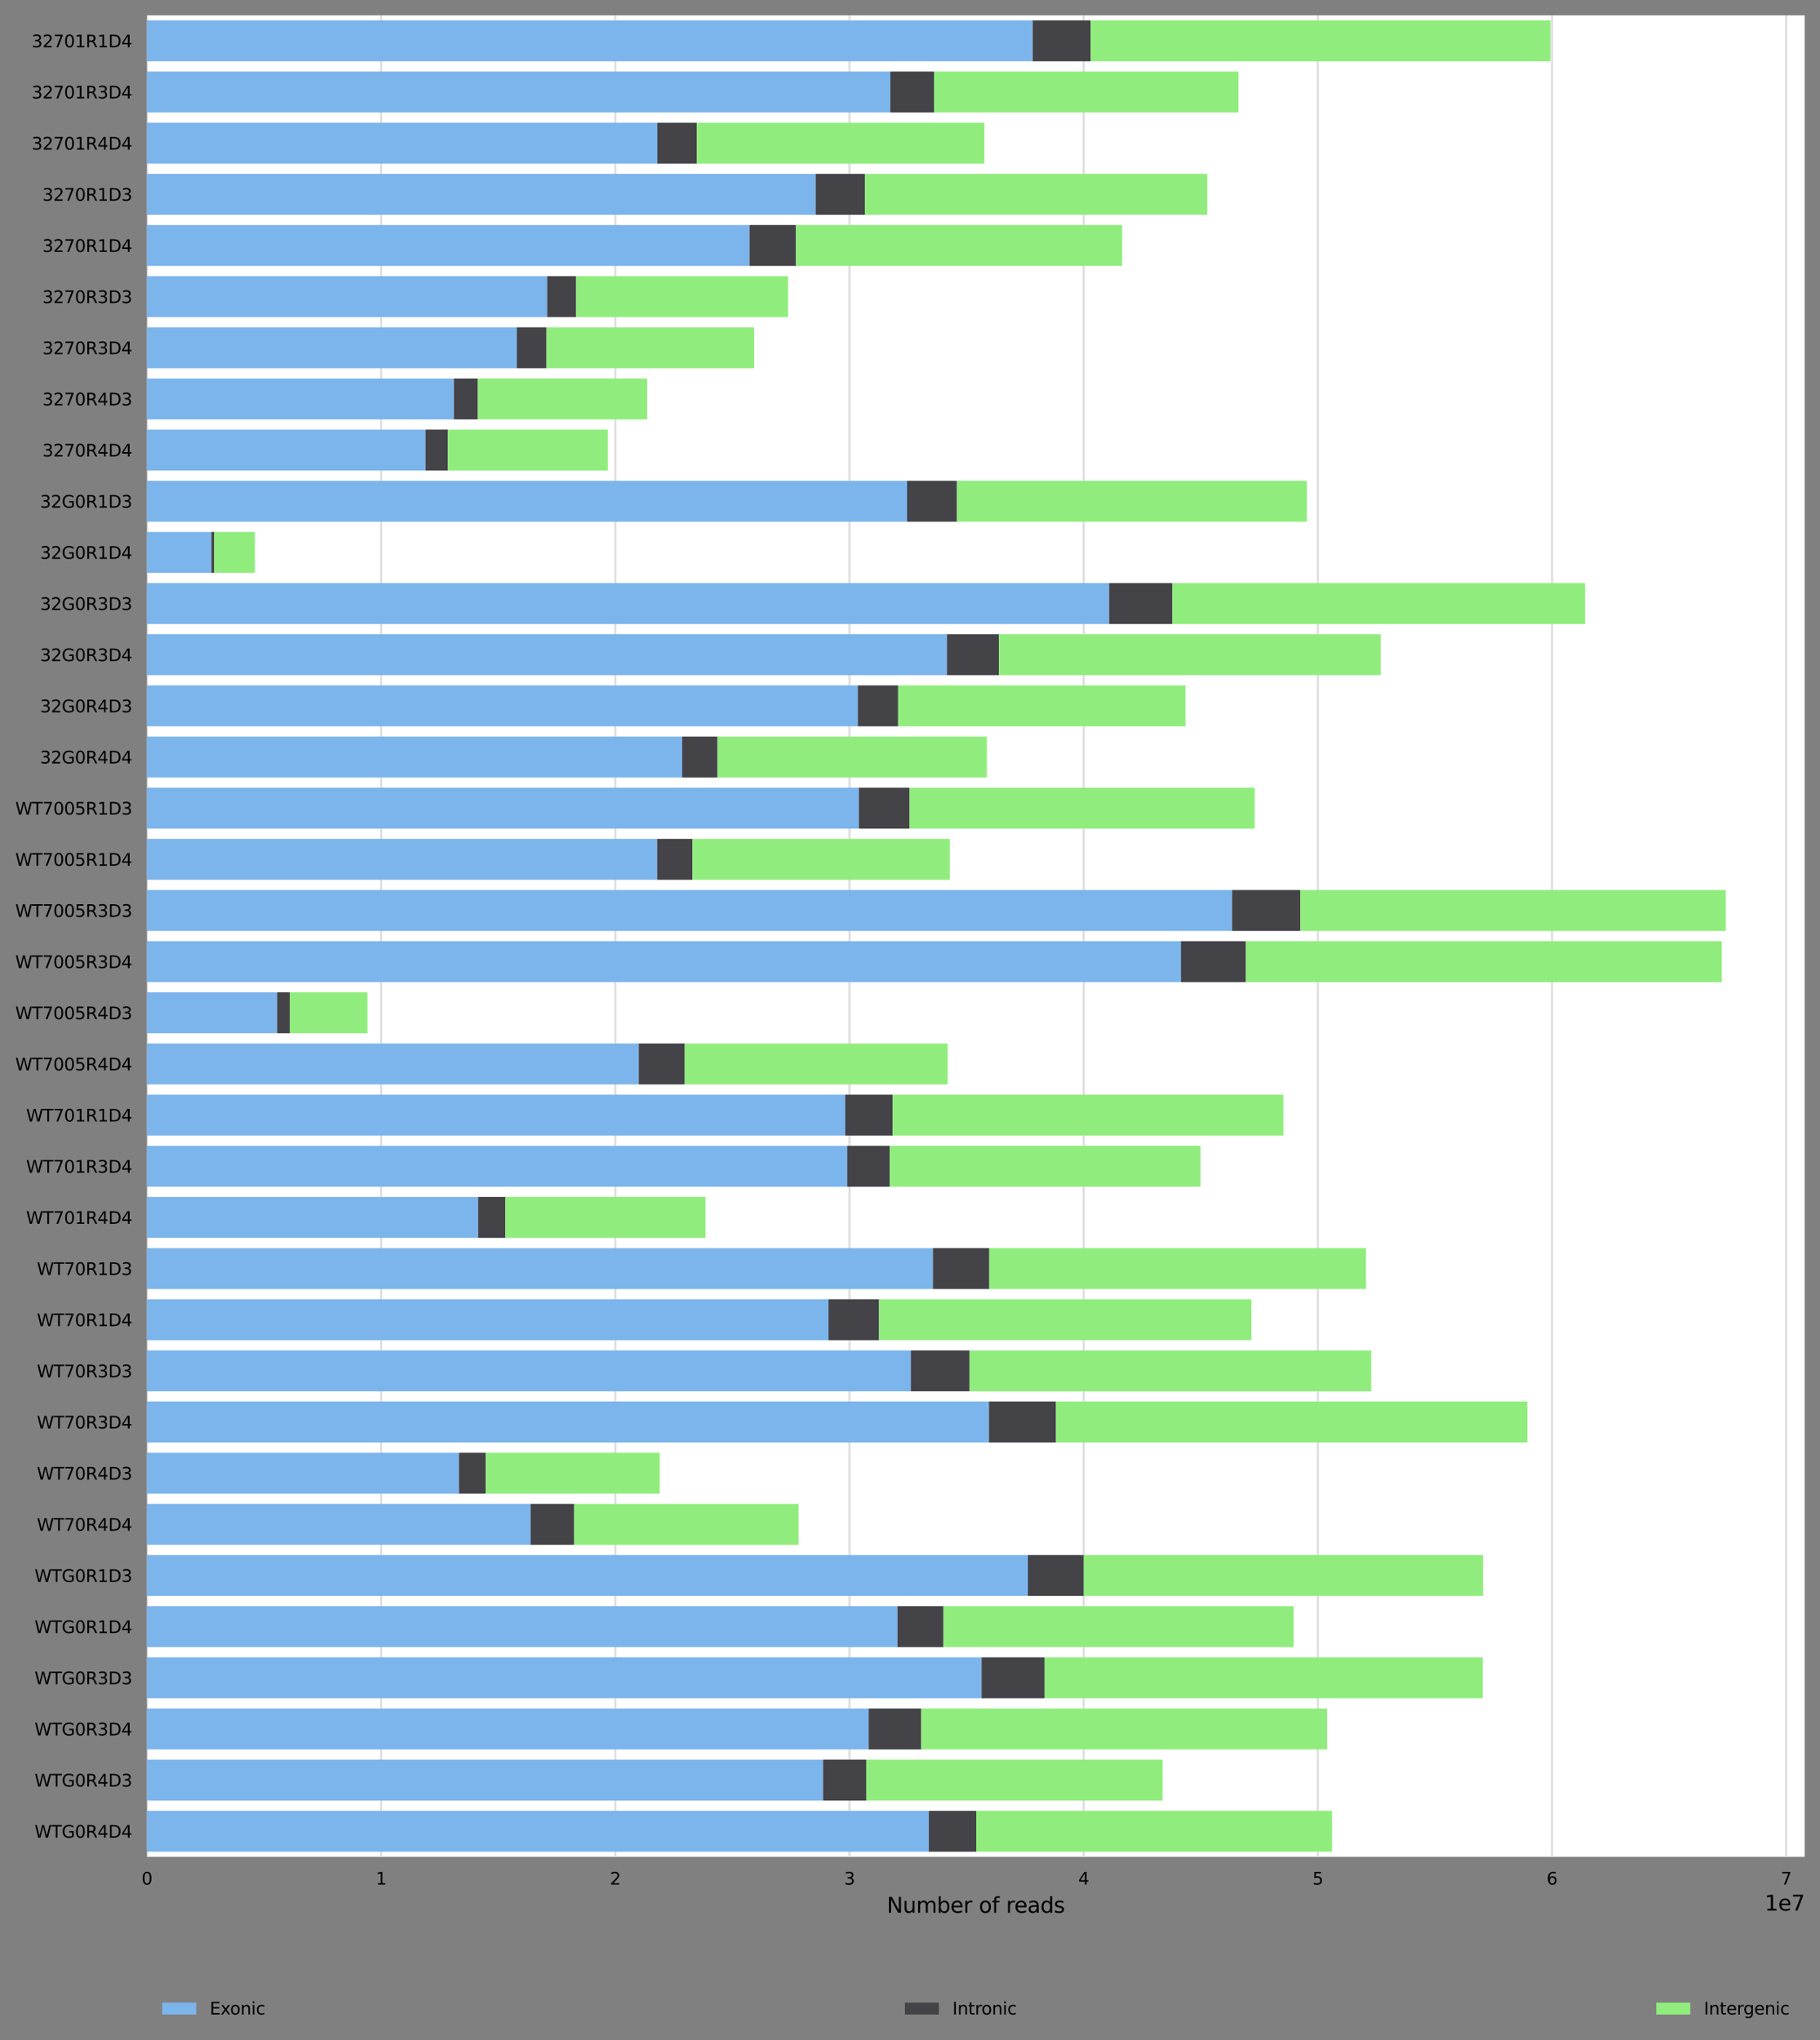 <?xml version="1.0" encoding="utf-8" standalone="no"?>
<!DOCTYPE svg PUBLIC "-//W3C//DTD SVG 1.1//EN"
  "http://www.w3.org/Graphics/SVG/1.1/DTD/svg11.dtd">
<svg xmlns:xlink="http://www.w3.org/1999/xlink" width="857.655pt" height="961.317pt" viewBox="0 0 857.655 961.317" xmlns="http://www.w3.org/2000/svg" version="1.1">
 <rect x="0" y="0" width="857.655" height="961.317" fill="#808080" stroke="none"/>
 <defs>
  <style type="text/css">*{stroke-linejoin: round; stroke-linecap: butt}</style>
 </defs>
 <g id="figure_1">
  <g id="axes_1">
   <g id="patch_1">
    <path d="M 69.255 874.957 
L 850.455 874.957 
L 850.455 7.2 
L 69.255 7.2 
z
" style="fill: #ffffff"/>
   </g>
   <g id="matplotlib.axis_1">
    <g id="xtick_1">
     <g id="line2d_1">
      <path d="M 69.255 874.957 
L 69.255 7.2 
" clip-path="url(#p08c6354e00)" style="fill: none; stroke: #dedede; stroke-linecap: square"/>
     </g>
     <g id="text_1">
      <!-- 0 -->
      <g transform="translate(66.71 888.035)scale(0.08 -0.08)">
       <defs>
        <path id="DejaVuSans-30" d="M 2034 4250 
Q 1547 4250 1301 3770 
Q 1056 3291 1056 2328 
Q 1056 1369 1301 889 
Q 1547 409 2034 409 
Q 2525 409 2770 889 
Q 3016 1369 3016 2328 
Q 3016 3291 2770 3770 
Q 2525 4250 2034 4250 
z
M 2034 4750 
Q 2819 4750 3233 4129 
Q 3647 3509 3647 2328 
Q 3647 1150 3233 529 
Q 2819 -91 2034 -91 
Q 1250 -91 836 529 
Q 422 1150 422 2328 
Q 422 3509 836 4129 
Q 1250 4750 2034 4750 
z
" transform="scale(0.016)"/>
       </defs>
       <use xlink:href="#DejaVuSans-30"/>
      </g>
     </g>
    </g>
    <g id="xtick_2">
     <g id="line2d_2">
      <path d="M 179.609 874.957 
L 179.609 7.2 
" clip-path="url(#p08c6354e00)" style="fill: none; stroke: #dedede; stroke-linecap: square"/>
     </g>
     <g id="text_2">
      <!-- 1 -->
      <g transform="translate(177.064 888.035)scale(0.08 -0.08)">
       <defs>
        <path id="DejaVuSans-31" d="M 794 531 
L 1825 531 
L 1825 4091 
L 703 3866 
L 703 4441 
L 1819 4666 
L 2450 4666 
L 2450 531 
L 3481 531 
L 3481 0 
L 794 0 
L 794 531 
z
" transform="scale(0.016)"/>
       </defs>
       <use xlink:href="#DejaVuSans-31"/>
      </g>
     </g>
    </g>
    <g id="xtick_3">
     <g id="line2d_3">
      <path d="M 289.963 874.957 
L 289.963 7.2 
" clip-path="url(#p08c6354e00)" style="fill: none; stroke: #dedede; stroke-linecap: square"/>
     </g>
     <g id="text_3">
      <!-- 2 -->
      <g transform="translate(287.418 888.035)scale(0.08 -0.08)">
       <defs>
        <path id="DejaVuSans-32" d="M 1228 531 
L 3431 531 
L 3431 0 
L 469 0 
L 469 531 
Q 828 903 1448 1529 
Q 2069 2156 2228 2338 
Q 2531 2678 2651 2914 
Q 2772 3150 2772 3378 
Q 2772 3750 2511 3984 
Q 2250 4219 1831 4219 
Q 1534 4219 1204 4116 
Q 875 4013 500 3803 
L 500 4441 
Q 881 4594 1212 4672 
Q 1544 4750 1819 4750 
Q 2544 4750 2975 4387 
Q 3406 4025 3406 3419 
Q 3406 3131 3298 2873 
Q 3191 2616 2906 2266 
Q 2828 2175 2409 1742 
Q 1991 1309 1228 531 
z
" transform="scale(0.016)"/>
       </defs>
       <use xlink:href="#DejaVuSans-32"/>
      </g>
     </g>
    </g>
    <g id="xtick_4">
     <g id="line2d_4">
      <path d="M 400.317 874.957 
L 400.317 7.2 
" clip-path="url(#p08c6354e00)" style="fill: none; stroke: #dedede; stroke-linecap: square"/>
     </g>
     <g id="text_4">
      <!-- 3 -->
      <g transform="translate(397.772 888.035)scale(0.08 -0.08)">
       <defs>
        <path id="DejaVuSans-33" d="M 2597 2516 
Q 3050 2419 3304 2112 
Q 3559 1806 3559 1356 
Q 3559 666 3084 287 
Q 2609 -91 1734 -91 
Q 1441 -91 1130 -33 
Q 819 25 488 141 
L 488 750 
Q 750 597 1062 519 
Q 1375 441 1716 441 
Q 2309 441 2620 675 
Q 2931 909 2931 1356 
Q 2931 1769 2642 2001 
Q 2353 2234 1838 2234 
L 1294 2234 
L 1294 2753 
L 1863 2753 
Q 2328 2753 2575 2939 
Q 2822 3125 2822 3475 
Q 2822 3834 2567 4026 
Q 2313 4219 1838 4219 
Q 1578 4219 1281 4162 
Q 984 4106 628 3988 
L 628 4550 
Q 988 4650 1302 4700 
Q 1616 4750 1894 4750 
Q 2613 4750 3031 4423 
Q 3450 4097 3450 3541 
Q 3450 3153 3228 2886 
Q 3006 2619 2597 2516 
z
" transform="scale(0.016)"/>
       </defs>
       <use xlink:href="#DejaVuSans-33"/>
      </g>
     </g>
    </g>
    <g id="xtick_5">
     <g id="line2d_5">
      <path d="M 510.67 874.957 
L 510.67 7.2 
" clip-path="url(#p08c6354e00)" style="fill: none; stroke: #dedede; stroke-linecap: square"/>
     </g>
     <g id="text_5">
      <!-- 4 -->
      <g transform="translate(508.125 888.035)scale(0.08 -0.08)">
       <defs>
        <path id="DejaVuSans-34" d="M 2419 4116 
L 825 1625 
L 2419 1625 
L 2419 4116 
z
M 2253 4666 
L 3047 4666 
L 3047 1625 
L 3713 1625 
L 3713 1100 
L 3047 1100 
L 3047 0 
L 2419 0 
L 2419 1100 
L 313 1100 
L 313 1709 
L 2253 4666 
z
" transform="scale(0.016)"/>
       </defs>
       <use xlink:href="#DejaVuSans-34"/>
      </g>
     </g>
    </g>
    <g id="xtick_6">
     <g id="line2d_6">
      <path d="M 621.024 874.957 
L 621.024 7.2 
" clip-path="url(#p08c6354e00)" style="fill: none; stroke: #dedede; stroke-linecap: square"/>
     </g>
     <g id="text_6">
      <!-- 5 -->
      <g transform="translate(618.479 888.035)scale(0.08 -0.08)">
       <defs>
        <path id="DejaVuSans-35" d="M 691 4666 
L 3169 4666 
L 3169 4134 
L 1269 4134 
L 1269 2991 
Q 1406 3038 1543 3061 
Q 1681 3084 1819 3084 
Q 2600 3084 3056 2656 
Q 3513 2228 3513 1497 
Q 3513 744 3044 326 
Q 2575 -91 1722 -91 
Q 1428 -91 1123 -41 
Q 819 9 494 109 
L 494 744 
Q 775 591 1075 516 
Q 1375 441 1709 441 
Q 2250 441 2565 725 
Q 2881 1009 2881 1497 
Q 2881 1984 2565 2268 
Q 2250 2553 1709 2553 
Q 1456 2553 1204 2497 
Q 953 2441 691 2322 
L 691 4666 
z
" transform="scale(0.016)"/>
       </defs>
       <use xlink:href="#DejaVuSans-35"/>
      </g>
     </g>
    </g>
    <g id="xtick_7">
     <g id="line2d_7">
      <path d="M 731.378 874.957 
L 731.378 7.2 
" clip-path="url(#p08c6354e00)" style="fill: none; stroke: #dedede; stroke-linecap: square"/>
     </g>
     <g id="text_7">
      <!-- 6 -->
      <g transform="translate(728.833 888.035)scale(0.08 -0.08)">
       <defs>
        <path id="DejaVuSans-36" d="M 2113 2584 
Q 1688 2584 1439 2293 
Q 1191 2003 1191 1497 
Q 1191 994 1439 701 
Q 1688 409 2113 409 
Q 2538 409 2786 701 
Q 3034 994 3034 1497 
Q 3034 2003 2786 2293 
Q 2538 2584 2113 2584 
z
M 3366 4563 
L 3366 3988 
Q 3128 4100 2886 4159 
Q 2644 4219 2406 4219 
Q 1781 4219 1451 3797 
Q 1122 3375 1075 2522 
Q 1259 2794 1537 2939 
Q 1816 3084 2150 3084 
Q 2853 3084 3261 2657 
Q 3669 2231 3669 1497 
Q 3669 778 3244 343 
Q 2819 -91 2113 -91 
Q 1303 -91 875 529 
Q 447 1150 447 2328 
Q 447 3434 972 4092 
Q 1497 4750 2381 4750 
Q 2619 4750 2861 4703 
Q 3103 4656 3366 4563 
z
" transform="scale(0.016)"/>
       </defs>
       <use xlink:href="#DejaVuSans-36"/>
      </g>
     </g>
    </g>
    <g id="xtick_8">
     <g id="line2d_8">
      <path d="M 841.732 874.957 
L 841.732 7.2 
" clip-path="url(#p08c6354e00)" style="fill: none; stroke: #dedede; stroke-linecap: square"/>
     </g>
     <g id="text_8">
      <!-- 7 -->
      <g transform="translate(839.187 888.035)scale(0.08 -0.08)">
       <defs>
        <path id="DejaVuSans-37" d="M 525 4666 
L 3525 4666 
L 3525 4397 
L 1831 0 
L 1172 0 
L 2766 4134 
L 525 4134 
L 525 4666 
z
" transform="scale(0.016)"/>
       </defs>
       <use xlink:href="#DejaVuSans-37"/>
      </g>
     </g>
    </g>
    <g id="text_9">
     <!-- Number of reads -->
     <g transform="translate(417.909 901.297)scale(0.1 -0.1)">
      <defs>
       <path id="DejaVuSans-4e" d="M 628 4666 
L 1478 4666 
L 3547 763 
L 3547 4666 
L 4159 4666 
L 4159 0 
L 3309 0 
L 1241 3903 
L 1241 0 
L 628 0 
L 628 4666 
z
" transform="scale(0.016)"/>
       <path id="DejaVuSans-75" d="M 544 1381 
L 544 3500 
L 1119 3500 
L 1119 1403 
Q 1119 906 1312 657 
Q 1506 409 1894 409 
Q 2359 409 2629 706 
Q 2900 1003 2900 1516 
L 2900 3500 
L 3475 3500 
L 3475 0 
L 2900 0 
L 2900 538 
Q 2691 219 2414 64 
Q 2138 -91 1772 -91 
Q 1169 -91 856 284 
Q 544 659 544 1381 
z
M 1991 3584 
L 1991 3584 
z
" transform="scale(0.016)"/>
       <path id="DejaVuSans-6d" d="M 3328 2828 
Q 3544 3216 3844 3400 
Q 4144 3584 4550 3584 
Q 5097 3584 5394 3201 
Q 5691 2819 5691 2113 
L 5691 0 
L 5113 0 
L 5113 2094 
Q 5113 2597 4934 2840 
Q 4756 3084 4391 3084 
Q 3944 3084 3684 2787 
Q 3425 2491 3425 1978 
L 3425 0 
L 2847 0 
L 2847 2094 
Q 2847 2600 2669 2842 
Q 2491 3084 2119 3084 
Q 1678 3084 1418 2786 
Q 1159 2488 1159 1978 
L 1159 0 
L 581 0 
L 581 3500 
L 1159 3500 
L 1159 2956 
Q 1356 3278 1631 3431 
Q 1906 3584 2284 3584 
Q 2666 3584 2933 3390 
Q 3200 3197 3328 2828 
z
" transform="scale(0.016)"/>
       <path id="DejaVuSans-62" d="M 3116 1747 
Q 3116 2381 2855 2742 
Q 2594 3103 2138 3103 
Q 1681 3103 1420 2742 
Q 1159 2381 1159 1747 
Q 1159 1113 1420 752 
Q 1681 391 2138 391 
Q 2594 391 2855 752 
Q 3116 1113 3116 1747 
z
M 1159 2969 
Q 1341 3281 1617 3432 
Q 1894 3584 2278 3584 
Q 2916 3584 3314 3078 
Q 3713 2572 3713 1747 
Q 3713 922 3314 415 
Q 2916 -91 2278 -91 
Q 1894 -91 1617 61 
Q 1341 213 1159 525 
L 1159 0 
L 581 0 
L 581 4863 
L 1159 4863 
L 1159 2969 
z
" transform="scale(0.016)"/>
       <path id="DejaVuSans-65" d="M 3597 1894 
L 3597 1613 
L 953 1613 
Q 991 1019 1311 708 
Q 1631 397 2203 397 
Q 2534 397 2845 478 
Q 3156 559 3463 722 
L 3463 178 
Q 3153 47 2828 -22 
Q 2503 -91 2169 -91 
Q 1331 -91 842 396 
Q 353 884 353 1716 
Q 353 2575 817 3079 
Q 1281 3584 2069 3584 
Q 2775 3584 3186 3129 
Q 3597 2675 3597 1894 
z
M 3022 2063 
Q 3016 2534 2758 2815 
Q 2500 3097 2075 3097 
Q 1594 3097 1305 2825 
Q 1016 2553 972 2059 
L 3022 2063 
z
" transform="scale(0.016)"/>
       <path id="DejaVuSans-72" d="M 2631 2963 
Q 2534 3019 2420 3045 
Q 2306 3072 2169 3072 
Q 1681 3072 1420 2755 
Q 1159 2438 1159 1844 
L 1159 0 
L 581 0 
L 581 3500 
L 1159 3500 
L 1159 2956 
Q 1341 3275 1631 3429 
Q 1922 3584 2338 3584 
Q 2397 3584 2469 3576 
Q 2541 3569 2628 3553 
L 2631 2963 
z
" transform="scale(0.016)"/>
       <path id="DejaVuSans-20" transform="scale(0.016)"/>
       <path id="DejaVuSans-6f" d="M 1959 3097 
Q 1497 3097 1228 2736 
Q 959 2375 959 1747 
Q 959 1119 1226 758 
Q 1494 397 1959 397 
Q 2419 397 2687 759 
Q 2956 1122 2956 1747 
Q 2956 2369 2687 2733 
Q 2419 3097 1959 3097 
z
M 1959 3584 
Q 2709 3584 3137 3096 
Q 3566 2609 3566 1747 
Q 3566 888 3137 398 
Q 2709 -91 1959 -91 
Q 1206 -91 779 398 
Q 353 888 353 1747 
Q 353 2609 779 3096 
Q 1206 3584 1959 3584 
z
" transform="scale(0.016)"/>
       <path id="DejaVuSans-66" d="M 2375 4863 
L 2375 4384 
L 1825 4384 
Q 1516 4384 1395 4259 
Q 1275 4134 1275 3809 
L 1275 3500 
L 2222 3500 
L 2222 3053 
L 1275 3053 
L 1275 0 
L 697 0 
L 697 3053 
L 147 3053 
L 147 3500 
L 697 3500 
L 697 3744 
Q 697 4328 969 4595 
Q 1241 4863 1831 4863 
L 2375 4863 
z
" transform="scale(0.016)"/>
       <path id="DejaVuSans-61" d="M 2194 1759 
Q 1497 1759 1228 1600 
Q 959 1441 959 1056 
Q 959 750 1161 570 
Q 1363 391 1709 391 
Q 2188 391 2477 730 
Q 2766 1069 2766 1631 
L 2766 1759 
L 2194 1759 
z
M 3341 1997 
L 3341 0 
L 2766 0 
L 2766 531 
Q 2569 213 2275 61 
Q 1981 -91 1556 -91 
Q 1019 -91 701 211 
Q 384 513 384 1019 
Q 384 1609 779 1909 
Q 1175 2209 1959 2209 
L 2766 2209 
L 2766 2266 
Q 2766 2663 2505 2880 
Q 2244 3097 1772 3097 
Q 1472 3097 1187 3025 
Q 903 2953 641 2809 
L 641 3341 
Q 956 3463 1253 3523 
Q 1550 3584 1831 3584 
Q 2591 3584 2966 3190 
Q 3341 2797 3341 1997 
z
" transform="scale(0.016)"/>
       <path id="DejaVuSans-64" d="M 2906 2969 
L 2906 4863 
L 3481 4863 
L 3481 0 
L 2906 0 
L 2906 525 
Q 2725 213 2448 61 
Q 2172 -91 1784 -91 
Q 1150 -91 751 415 
Q 353 922 353 1747 
Q 353 2572 751 3078 
Q 1150 3584 1784 3584 
Q 2172 3584 2448 3432 
Q 2725 3281 2906 2969 
z
M 947 1747 
Q 947 1113 1208 752 
Q 1469 391 1925 391 
Q 2381 391 2643 752 
Q 2906 1113 2906 1747 
Q 2906 2381 2643 2742 
Q 2381 3103 1925 3103 
Q 1469 3103 1208 2742 
Q 947 2381 947 1747 
z
" transform="scale(0.016)"/>
       <path id="DejaVuSans-73" d="M 2834 3397 
L 2834 2853 
Q 2591 2978 2328 3040 
Q 2066 3103 1784 3103 
Q 1356 3103 1142 2972 
Q 928 2841 928 2578 
Q 928 2378 1081 2264 
Q 1234 2150 1697 2047 
L 1894 2003 
Q 2506 1872 2764 1633 
Q 3022 1394 3022 966 
Q 3022 478 2636 193 
Q 2250 -91 1575 -91 
Q 1294 -91 989 -36 
Q 684 19 347 128 
L 347 722 
Q 666 556 975 473 
Q 1284 391 1588 391 
Q 1994 391 2212 530 
Q 2431 669 2431 922 
Q 2431 1156 2273 1281 
Q 2116 1406 1581 1522 
L 1381 1569 
Q 847 1681 609 1914 
Q 372 2147 372 2553 
Q 372 3047 722 3315 
Q 1072 3584 1716 3584 
Q 2034 3584 2315 3537 
Q 2597 3491 2834 3397 
z
" transform="scale(0.016)"/>
      </defs>
      <use xlink:href="#DejaVuSans-4e"/>
      <use xlink:href="#DejaVuSans-75" x="74.805"/>
      <use xlink:href="#DejaVuSans-6d" x="138.184"/>
      <use xlink:href="#DejaVuSans-62" x="235.596"/>
      <use xlink:href="#DejaVuSans-65" x="299.072"/>
      <use xlink:href="#DejaVuSans-72" x="360.596"/>
      <use xlink:href="#DejaVuSans-20" x="401.709"/>
      <use xlink:href="#DejaVuSans-6f" x="433.496"/>
      <use xlink:href="#DejaVuSans-66" x="494.678"/>
      <use xlink:href="#DejaVuSans-20" x="529.883"/>
      <use xlink:href="#DejaVuSans-72" x="561.67"/>
      <use xlink:href="#DejaVuSans-65" x="600.533"/>
      <use xlink:href="#DejaVuSans-61" x="662.057"/>
      <use xlink:href="#DejaVuSans-64" x="723.336"/>
      <use xlink:href="#DejaVuSans-73" x="786.812"/>
     </g>
    </g>
    <g id="text_10">
     <!-- 1e7 -->
     <g transform="translate(831.577 900.297)scale(0.1 -0.1)">
      <use xlink:href="#DejaVuSans-31"/>
      <use xlink:href="#DejaVuSans-65" x="63.623"/>
      <use xlink:href="#DejaVuSans-37" x="125.146"/>
     </g>
    </g>
   </g>
   <g id="matplotlib.axis_2">
    <g id="ytick_1">
     <g id="text_11">
      <!-- 32701R1D4 -->
      <g transform="translate(14.906 22.292)scale(0.08 -0.08)">
       <defs>
        <path id="DejaVuSans-52" d="M 2841 2188 
Q 3044 2119 3236 1894 
Q 3428 1669 3622 1275 
L 4263 0 
L 3584 0 
L 2988 1197 
Q 2756 1666 2539 1819 
Q 2322 1972 1947 1972 
L 1259 1972 
L 1259 0 
L 628 0 
L 628 4666 
L 2053 4666 
Q 2853 4666 3247 4331 
Q 3641 3997 3641 3322 
Q 3641 2881 3436 2590 
Q 3231 2300 2841 2188 
z
M 1259 4147 
L 1259 2491 
L 2053 2491 
Q 2509 2491 2742 2702 
Q 2975 2913 2975 3322 
Q 2975 3731 2742 3939 
Q 2509 4147 2053 4147 
L 1259 4147 
z
" transform="scale(0.016)"/>
        <path id="DejaVuSans-44" d="M 1259 4147 
L 1259 519 
L 2022 519 
Q 2988 519 3436 956 
Q 3884 1394 3884 2338 
Q 3884 3275 3436 3711 
Q 2988 4147 2022 4147 
L 1259 4147 
z
M 628 4666 
L 1925 4666 
Q 3281 4666 3915 4102 
Q 4550 3538 4550 2338 
Q 4550 1131 3912 565 
Q 3275 0 1925 0 
L 628 0 
L 628 4666 
z
" transform="scale(0.016)"/>
       </defs>
       <use xlink:href="#DejaVuSans-33"/>
       <use xlink:href="#DejaVuSans-32" x="63.623"/>
       <use xlink:href="#DejaVuSans-37" x="127.246"/>
       <use xlink:href="#DejaVuSans-30" x="190.869"/>
       <use xlink:href="#DejaVuSans-31" x="254.492"/>
       <use xlink:href="#DejaVuSans-52" x="318.115"/>
       <use xlink:href="#DejaVuSans-31" x="387.598"/>
       <use xlink:href="#DejaVuSans-44" x="451.221"/>
       <use xlink:href="#DejaVuSans-34" x="528.223"/>
      </g>
     </g>
    </g>
    <g id="ytick_2">
     <g id="text_12">
      <!-- 32701R3D4 -->
      <g transform="translate(14.906 46.396)scale(0.08 -0.08)">
       <use xlink:href="#DejaVuSans-33"/>
       <use xlink:href="#DejaVuSans-32" x="63.623"/>
       <use xlink:href="#DejaVuSans-37" x="127.246"/>
       <use xlink:href="#DejaVuSans-30" x="190.869"/>
       <use xlink:href="#DejaVuSans-31" x="254.492"/>
       <use xlink:href="#DejaVuSans-52" x="318.115"/>
       <use xlink:href="#DejaVuSans-33" x="387.598"/>
       <use xlink:href="#DejaVuSans-44" x="451.221"/>
       <use xlink:href="#DejaVuSans-34" x="528.223"/>
      </g>
     </g>
    </g>
    <g id="ytick_3">
     <g id="text_13">
      <!-- 32701R4D4 -->
      <g transform="translate(14.906 70.5)scale(0.08 -0.08)">
       <use xlink:href="#DejaVuSans-33"/>
       <use xlink:href="#DejaVuSans-32" x="63.623"/>
       <use xlink:href="#DejaVuSans-37" x="127.246"/>
       <use xlink:href="#DejaVuSans-30" x="190.869"/>
       <use xlink:href="#DejaVuSans-31" x="254.492"/>
       <use xlink:href="#DejaVuSans-52" x="318.115"/>
       <use xlink:href="#DejaVuSans-34" x="387.598"/>
       <use xlink:href="#DejaVuSans-44" x="451.221"/>
       <use xlink:href="#DejaVuSans-34" x="528.223"/>
      </g>
     </g>
    </g>
    <g id="ytick_4">
     <g id="text_14">
      <!-- 3270R1D3 -->
      <g transform="translate(19.996 94.605)scale(0.08 -0.08)">
       <use xlink:href="#DejaVuSans-33"/>
       <use xlink:href="#DejaVuSans-32" x="63.623"/>
       <use xlink:href="#DejaVuSans-37" x="127.246"/>
       <use xlink:href="#DejaVuSans-30" x="190.869"/>
       <use xlink:href="#DejaVuSans-52" x="254.492"/>
       <use xlink:href="#DejaVuSans-31" x="323.975"/>
       <use xlink:href="#DejaVuSans-44" x="387.598"/>
       <use xlink:href="#DejaVuSans-33" x="464.6"/>
      </g>
     </g>
    </g>
    <g id="ytick_5">
     <g id="text_15">
      <!-- 3270R1D4 -->
      <g transform="translate(19.996 118.709)scale(0.08 -0.08)">
       <use xlink:href="#DejaVuSans-33"/>
       <use xlink:href="#DejaVuSans-32" x="63.623"/>
       <use xlink:href="#DejaVuSans-37" x="127.246"/>
       <use xlink:href="#DejaVuSans-30" x="190.869"/>
       <use xlink:href="#DejaVuSans-52" x="254.492"/>
       <use xlink:href="#DejaVuSans-31" x="323.975"/>
       <use xlink:href="#DejaVuSans-44" x="387.598"/>
       <use xlink:href="#DejaVuSans-34" x="464.6"/>
      </g>
     </g>
    </g>
    <g id="ytick_6">
     <g id="text_16">
      <!-- 3270R3D3 -->
      <g transform="translate(19.996 142.813)scale(0.08 -0.08)">
       <use xlink:href="#DejaVuSans-33"/>
       <use xlink:href="#DejaVuSans-32" x="63.623"/>
       <use xlink:href="#DejaVuSans-37" x="127.246"/>
       <use xlink:href="#DejaVuSans-30" x="190.869"/>
       <use xlink:href="#DejaVuSans-52" x="254.492"/>
       <use xlink:href="#DejaVuSans-33" x="323.975"/>
       <use xlink:href="#DejaVuSans-44" x="387.598"/>
       <use xlink:href="#DejaVuSans-33" x="464.6"/>
      </g>
     </g>
    </g>
    <g id="ytick_7">
     <g id="text_17">
      <!-- 3270R3D4 -->
      <g transform="translate(19.996 166.918)scale(0.08 -0.08)">
       <use xlink:href="#DejaVuSans-33"/>
       <use xlink:href="#DejaVuSans-32" x="63.623"/>
       <use xlink:href="#DejaVuSans-37" x="127.246"/>
       <use xlink:href="#DejaVuSans-30" x="190.869"/>
       <use xlink:href="#DejaVuSans-52" x="254.492"/>
       <use xlink:href="#DejaVuSans-33" x="323.975"/>
       <use xlink:href="#DejaVuSans-44" x="387.598"/>
       <use xlink:href="#DejaVuSans-34" x="464.6"/>
      </g>
     </g>
    </g>
    <g id="ytick_8">
     <g id="text_18">
      <!-- 3270R4D3 -->
      <g transform="translate(19.996 191.022)scale(0.08 -0.08)">
       <use xlink:href="#DejaVuSans-33"/>
       <use xlink:href="#DejaVuSans-32" x="63.623"/>
       <use xlink:href="#DejaVuSans-37" x="127.246"/>
       <use xlink:href="#DejaVuSans-30" x="190.869"/>
       <use xlink:href="#DejaVuSans-52" x="254.492"/>
       <use xlink:href="#DejaVuSans-34" x="323.975"/>
       <use xlink:href="#DejaVuSans-44" x="387.598"/>
       <use xlink:href="#DejaVuSans-33" x="464.6"/>
      </g>
     </g>
    </g>
    <g id="ytick_9">
     <g id="text_19">
      <!-- 3270R4D4 -->
      <g transform="translate(19.996 215.126)scale(0.08 -0.08)">
       <use xlink:href="#DejaVuSans-33"/>
       <use xlink:href="#DejaVuSans-32" x="63.623"/>
       <use xlink:href="#DejaVuSans-37" x="127.246"/>
       <use xlink:href="#DejaVuSans-30" x="190.869"/>
       <use xlink:href="#DejaVuSans-52" x="254.492"/>
       <use xlink:href="#DejaVuSans-34" x="323.975"/>
       <use xlink:href="#DejaVuSans-44" x="387.598"/>
       <use xlink:href="#DejaVuSans-34" x="464.6"/>
      </g>
     </g>
    </g>
    <g id="ytick_10">
     <g id="text_20">
      <!-- 32G0R1D3 -->
      <g transform="translate(18.887 239.231)scale(0.08 -0.08)">
       <defs>
        <path id="DejaVuSans-47" d="M 3809 666 
L 3809 1919 
L 2778 1919 
L 2778 2438 
L 4434 2438 
L 4434 434 
Q 4069 175 3628 42 
Q 3188 -91 2688 -91 
Q 1594 -91 976 548 
Q 359 1188 359 2328 
Q 359 3472 976 4111 
Q 1594 4750 2688 4750 
Q 3144 4750 3555 4637 
Q 3966 4525 4313 4306 
L 4313 3634 
Q 3963 3931 3569 4081 
Q 3175 4231 2741 4231 
Q 1884 4231 1454 3753 
Q 1025 3275 1025 2328 
Q 1025 1384 1454 906 
Q 1884 428 2741 428 
Q 3075 428 3337 486 
Q 3600 544 3809 666 
z
" transform="scale(0.016)"/>
       </defs>
       <use xlink:href="#DejaVuSans-33"/>
       <use xlink:href="#DejaVuSans-32" x="63.623"/>
       <use xlink:href="#DejaVuSans-47" x="127.246"/>
       <use xlink:href="#DejaVuSans-30" x="204.736"/>
       <use xlink:href="#DejaVuSans-52" x="268.359"/>
       <use xlink:href="#DejaVuSans-31" x="337.842"/>
       <use xlink:href="#DejaVuSans-44" x="401.465"/>
       <use xlink:href="#DejaVuSans-33" x="478.467"/>
      </g>
     </g>
    </g>
    <g id="ytick_11">
     <g id="text_21">
      <!-- 32G0R1D4 -->
      <g transform="translate(18.887 263.335)scale(0.08 -0.08)">
       <use xlink:href="#DejaVuSans-33"/>
       <use xlink:href="#DejaVuSans-32" x="63.623"/>
       <use xlink:href="#DejaVuSans-47" x="127.246"/>
       <use xlink:href="#DejaVuSans-30" x="204.736"/>
       <use xlink:href="#DejaVuSans-52" x="268.359"/>
       <use xlink:href="#DejaVuSans-31" x="337.842"/>
       <use xlink:href="#DejaVuSans-44" x="401.465"/>
       <use xlink:href="#DejaVuSans-34" x="478.467"/>
      </g>
     </g>
    </g>
    <g id="ytick_12">
     <g id="text_22">
      <!-- 32G0R3D3 -->
      <g transform="translate(18.887 287.439)scale(0.08 -0.08)">
       <use xlink:href="#DejaVuSans-33"/>
       <use xlink:href="#DejaVuSans-32" x="63.623"/>
       <use xlink:href="#DejaVuSans-47" x="127.246"/>
       <use xlink:href="#DejaVuSans-30" x="204.736"/>
       <use xlink:href="#DejaVuSans-52" x="268.359"/>
       <use xlink:href="#DejaVuSans-33" x="337.842"/>
       <use xlink:href="#DejaVuSans-44" x="401.465"/>
       <use xlink:href="#DejaVuSans-33" x="478.467"/>
      </g>
     </g>
    </g>
    <g id="ytick_13">
     <g id="text_23">
      <!-- 32G0R3D4 -->
      <g transform="translate(18.887 311.544)scale(0.08 -0.08)">
       <use xlink:href="#DejaVuSans-33"/>
       <use xlink:href="#DejaVuSans-32" x="63.623"/>
       <use xlink:href="#DejaVuSans-47" x="127.246"/>
       <use xlink:href="#DejaVuSans-30" x="204.736"/>
       <use xlink:href="#DejaVuSans-52" x="268.359"/>
       <use xlink:href="#DejaVuSans-33" x="337.842"/>
       <use xlink:href="#DejaVuSans-44" x="401.465"/>
       <use xlink:href="#DejaVuSans-34" x="478.467"/>
      </g>
     </g>
    </g>
    <g id="ytick_14">
     <g id="text_24">
      <!-- 32G0R4D3 -->
      <g transform="translate(18.887 335.648)scale(0.08 -0.08)">
       <use xlink:href="#DejaVuSans-33"/>
       <use xlink:href="#DejaVuSans-32" x="63.623"/>
       <use xlink:href="#DejaVuSans-47" x="127.246"/>
       <use xlink:href="#DejaVuSans-30" x="204.736"/>
       <use xlink:href="#DejaVuSans-52" x="268.359"/>
       <use xlink:href="#DejaVuSans-34" x="337.842"/>
       <use xlink:href="#DejaVuSans-44" x="401.465"/>
       <use xlink:href="#DejaVuSans-33" x="478.467"/>
      </g>
     </g>
    </g>
    <g id="ytick_15">
     <g id="text_25">
      <!-- 32G0R4D4 -->
      <g transform="translate(18.887 359.752)scale(0.08 -0.08)">
       <use xlink:href="#DejaVuSans-33"/>
       <use xlink:href="#DejaVuSans-32" x="63.623"/>
       <use xlink:href="#DejaVuSans-47" x="127.246"/>
       <use xlink:href="#DejaVuSans-30" x="204.736"/>
       <use xlink:href="#DejaVuSans-52" x="268.359"/>
       <use xlink:href="#DejaVuSans-34" x="337.842"/>
       <use xlink:href="#DejaVuSans-44" x="401.465"/>
       <use xlink:href="#DejaVuSans-34" x="478.467"/>
      </g>
     </g>
    </g>
    <g id="ytick_16">
     <g id="text_26">
      <!-- WT7005R1D3 -->
      <g transform="translate(7.2 383.857)scale(0.08 -0.08)">
       <defs>
        <path id="DejaVuSans-57" d="M 213 4666 
L 850 4666 
L 1831 722 
L 2809 4666 
L 3519 4666 
L 4500 722 
L 5478 4666 
L 6119 4666 
L 4947 0 
L 4153 0 
L 3169 4050 
L 2175 0 
L 1381 0 
L 213 4666 
z
" transform="scale(0.016)"/>
        <path id="DejaVuSans-54" d="M -19 4666 
L 3928 4666 
L 3928 4134 
L 2272 4134 
L 2272 0 
L 1638 0 
L 1638 4134 
L -19 4134 
L -19 4666 
z
" transform="scale(0.016)"/>
       </defs>
       <use xlink:href="#DejaVuSans-57"/>
       <use xlink:href="#DejaVuSans-54" x="98.877"/>
       <use xlink:href="#DejaVuSans-37" x="159.961"/>
       <use xlink:href="#DejaVuSans-30" x="223.584"/>
       <use xlink:href="#DejaVuSans-30" x="287.207"/>
       <use xlink:href="#DejaVuSans-35" x="350.83"/>
       <use xlink:href="#DejaVuSans-52" x="414.453"/>
       <use xlink:href="#DejaVuSans-31" x="483.936"/>
       <use xlink:href="#DejaVuSans-44" x="547.559"/>
       <use xlink:href="#DejaVuSans-33" x="624.561"/>
      </g>
     </g>
    </g>
    <g id="ytick_17">
     <g id="text_27">
      <!-- WT7005R1D4 -->
      <g transform="translate(7.2 407.961)scale(0.08 -0.08)">
       <use xlink:href="#DejaVuSans-57"/>
       <use xlink:href="#DejaVuSans-54" x="98.877"/>
       <use xlink:href="#DejaVuSans-37" x="159.961"/>
       <use xlink:href="#DejaVuSans-30" x="223.584"/>
       <use xlink:href="#DejaVuSans-30" x="287.207"/>
       <use xlink:href="#DejaVuSans-35" x="350.83"/>
       <use xlink:href="#DejaVuSans-52" x="414.453"/>
       <use xlink:href="#DejaVuSans-31" x="483.936"/>
       <use xlink:href="#DejaVuSans-44" x="547.559"/>
       <use xlink:href="#DejaVuSans-34" x="624.561"/>
      </g>
     </g>
    </g>
    <g id="ytick_18">
     <g id="text_28">
      <!-- WT7005R3D3 -->
      <g transform="translate(7.2 432.065)scale(0.08 -0.08)">
       <use xlink:href="#DejaVuSans-57"/>
       <use xlink:href="#DejaVuSans-54" x="98.877"/>
       <use xlink:href="#DejaVuSans-37" x="159.961"/>
       <use xlink:href="#DejaVuSans-30" x="223.584"/>
       <use xlink:href="#DejaVuSans-30" x="287.207"/>
       <use xlink:href="#DejaVuSans-35" x="350.83"/>
       <use xlink:href="#DejaVuSans-52" x="414.453"/>
       <use xlink:href="#DejaVuSans-33" x="483.936"/>
       <use xlink:href="#DejaVuSans-44" x="547.559"/>
       <use xlink:href="#DejaVuSans-33" x="624.561"/>
      </g>
     </g>
    </g>
    <g id="ytick_19">
     <g id="text_29">
      <!-- WT7005R3D4 -->
      <g transform="translate(7.2 456.17)scale(0.08 -0.08)">
       <use xlink:href="#DejaVuSans-57"/>
       <use xlink:href="#DejaVuSans-54" x="98.877"/>
       <use xlink:href="#DejaVuSans-37" x="159.961"/>
       <use xlink:href="#DejaVuSans-30" x="223.584"/>
       <use xlink:href="#DejaVuSans-30" x="287.207"/>
       <use xlink:href="#DejaVuSans-35" x="350.83"/>
       <use xlink:href="#DejaVuSans-52" x="414.453"/>
       <use xlink:href="#DejaVuSans-33" x="483.936"/>
       <use xlink:href="#DejaVuSans-44" x="547.559"/>
       <use xlink:href="#DejaVuSans-34" x="624.561"/>
      </g>
     </g>
    </g>
    <g id="ytick_20">
     <g id="text_30">
      <!-- WT7005R4D3 -->
      <g transform="translate(7.2 480.274)scale(0.08 -0.08)">
       <use xlink:href="#DejaVuSans-57"/>
       <use xlink:href="#DejaVuSans-54" x="98.877"/>
       <use xlink:href="#DejaVuSans-37" x="159.961"/>
       <use xlink:href="#DejaVuSans-30" x="223.584"/>
       <use xlink:href="#DejaVuSans-30" x="287.207"/>
       <use xlink:href="#DejaVuSans-35" x="350.83"/>
       <use xlink:href="#DejaVuSans-52" x="414.453"/>
       <use xlink:href="#DejaVuSans-34" x="483.936"/>
       <use xlink:href="#DejaVuSans-44" x="547.559"/>
       <use xlink:href="#DejaVuSans-33" x="624.561"/>
      </g>
     </g>
    </g>
    <g id="ytick_21">
     <g id="text_31">
      <!-- WT7005R4D4 -->
      <g transform="translate(7.2 504.379)scale(0.08 -0.08)">
       <use xlink:href="#DejaVuSans-57"/>
       <use xlink:href="#DejaVuSans-54" x="98.877"/>
       <use xlink:href="#DejaVuSans-37" x="159.961"/>
       <use xlink:href="#DejaVuSans-30" x="223.584"/>
       <use xlink:href="#DejaVuSans-30" x="287.207"/>
       <use xlink:href="#DejaVuSans-35" x="350.83"/>
       <use xlink:href="#DejaVuSans-52" x="414.453"/>
       <use xlink:href="#DejaVuSans-34" x="483.936"/>
       <use xlink:href="#DejaVuSans-44" x="547.559"/>
       <use xlink:href="#DejaVuSans-34" x="624.561"/>
      </g>
     </g>
    </g>
    <g id="ytick_22">
     <g id="text_32">
      <!-- WT701R1D4 -->
      <g transform="translate(12.29 528.483)scale(0.08 -0.08)">
       <use xlink:href="#DejaVuSans-57"/>
       <use xlink:href="#DejaVuSans-54" x="98.877"/>
       <use xlink:href="#DejaVuSans-37" x="159.961"/>
       <use xlink:href="#DejaVuSans-30" x="223.584"/>
       <use xlink:href="#DejaVuSans-31" x="287.207"/>
       <use xlink:href="#DejaVuSans-52" x="350.83"/>
       <use xlink:href="#DejaVuSans-31" x="420.312"/>
       <use xlink:href="#DejaVuSans-44" x="483.936"/>
       <use xlink:href="#DejaVuSans-34" x="560.938"/>
      </g>
     </g>
    </g>
    <g id="ytick_23">
     <g id="text_33">
      <!-- WT701R3D4 -->
      <g transform="translate(12.29 552.587)scale(0.08 -0.08)">
       <use xlink:href="#DejaVuSans-57"/>
       <use xlink:href="#DejaVuSans-54" x="98.877"/>
       <use xlink:href="#DejaVuSans-37" x="159.961"/>
       <use xlink:href="#DejaVuSans-30" x="223.584"/>
       <use xlink:href="#DejaVuSans-31" x="287.207"/>
       <use xlink:href="#DejaVuSans-52" x="350.83"/>
       <use xlink:href="#DejaVuSans-33" x="420.312"/>
       <use xlink:href="#DejaVuSans-44" x="483.936"/>
       <use xlink:href="#DejaVuSans-34" x="560.938"/>
      </g>
     </g>
    </g>
    <g id="ytick_24">
     <g id="text_34">
      <!-- WT701R4D4 -->
      <g transform="translate(12.29 576.692)scale(0.08 -0.08)">
       <use xlink:href="#DejaVuSans-57"/>
       <use xlink:href="#DejaVuSans-54" x="98.877"/>
       <use xlink:href="#DejaVuSans-37" x="159.961"/>
       <use xlink:href="#DejaVuSans-30" x="223.584"/>
       <use xlink:href="#DejaVuSans-31" x="287.207"/>
       <use xlink:href="#DejaVuSans-52" x="350.83"/>
       <use xlink:href="#DejaVuSans-34" x="420.312"/>
       <use xlink:href="#DejaVuSans-44" x="483.936"/>
       <use xlink:href="#DejaVuSans-34" x="560.938"/>
      </g>
     </g>
    </g>
    <g id="ytick_25">
     <g id="text_35">
      <!-- WT70R1D3 -->
      <g transform="translate(17.38 600.796)scale(0.08 -0.08)">
       <use xlink:href="#DejaVuSans-57"/>
       <use xlink:href="#DejaVuSans-54" x="98.877"/>
       <use xlink:href="#DejaVuSans-37" x="159.961"/>
       <use xlink:href="#DejaVuSans-30" x="223.584"/>
       <use xlink:href="#DejaVuSans-52" x="287.207"/>
       <use xlink:href="#DejaVuSans-31" x="356.689"/>
       <use xlink:href="#DejaVuSans-44" x="420.312"/>
       <use xlink:href="#DejaVuSans-33" x="497.314"/>
      </g>
     </g>
    </g>
    <g id="ytick_26">
     <g id="text_36">
      <!-- WT70R1D4 -->
      <g transform="translate(17.38 624.9)scale(0.08 -0.08)">
       <use xlink:href="#DejaVuSans-57"/>
       <use xlink:href="#DejaVuSans-54" x="98.877"/>
       <use xlink:href="#DejaVuSans-37" x="159.961"/>
       <use xlink:href="#DejaVuSans-30" x="223.584"/>
       <use xlink:href="#DejaVuSans-52" x="287.207"/>
       <use xlink:href="#DejaVuSans-31" x="356.689"/>
       <use xlink:href="#DejaVuSans-44" x="420.312"/>
       <use xlink:href="#DejaVuSans-34" x="497.314"/>
      </g>
     </g>
    </g>
    <g id="ytick_27">
     <g id="text_37">
      <!-- WT70R3D3 -->
      <g transform="translate(17.38 649.005)scale(0.08 -0.08)">
       <use xlink:href="#DejaVuSans-57"/>
       <use xlink:href="#DejaVuSans-54" x="98.877"/>
       <use xlink:href="#DejaVuSans-37" x="159.961"/>
       <use xlink:href="#DejaVuSans-30" x="223.584"/>
       <use xlink:href="#DejaVuSans-52" x="287.207"/>
       <use xlink:href="#DejaVuSans-33" x="356.689"/>
       <use xlink:href="#DejaVuSans-44" x="420.312"/>
       <use xlink:href="#DejaVuSans-33" x="497.314"/>
      </g>
     </g>
    </g>
    <g id="ytick_28">
     <g id="text_38">
      <!-- WT70R3D4 -->
      <g transform="translate(17.38 673.109)scale(0.08 -0.08)">
       <use xlink:href="#DejaVuSans-57"/>
       <use xlink:href="#DejaVuSans-54" x="98.877"/>
       <use xlink:href="#DejaVuSans-37" x="159.961"/>
       <use xlink:href="#DejaVuSans-30" x="223.584"/>
       <use xlink:href="#DejaVuSans-52" x="287.207"/>
       <use xlink:href="#DejaVuSans-33" x="356.689"/>
       <use xlink:href="#DejaVuSans-44" x="420.312"/>
       <use xlink:href="#DejaVuSans-34" x="497.314"/>
      </g>
     </g>
    </g>
    <g id="ytick_29">
     <g id="text_39">
      <!-- WT70R4D3 -->
      <g transform="translate(17.38 697.213)scale(0.08 -0.08)">
       <use xlink:href="#DejaVuSans-57"/>
       <use xlink:href="#DejaVuSans-54" x="98.877"/>
       <use xlink:href="#DejaVuSans-37" x="159.961"/>
       <use xlink:href="#DejaVuSans-30" x="223.584"/>
       <use xlink:href="#DejaVuSans-52" x="287.207"/>
       <use xlink:href="#DejaVuSans-34" x="356.689"/>
       <use xlink:href="#DejaVuSans-44" x="420.312"/>
       <use xlink:href="#DejaVuSans-33" x="497.314"/>
      </g>
     </g>
    </g>
    <g id="ytick_30">
     <g id="text_40">
      <!-- WT70R4D4 -->
      <g transform="translate(17.38 721.318)scale(0.08 -0.08)">
       <use xlink:href="#DejaVuSans-57"/>
       <use xlink:href="#DejaVuSans-54" x="98.877"/>
       <use xlink:href="#DejaVuSans-37" x="159.961"/>
       <use xlink:href="#DejaVuSans-30" x="223.584"/>
       <use xlink:href="#DejaVuSans-52" x="287.207"/>
       <use xlink:href="#DejaVuSans-34" x="356.689"/>
       <use xlink:href="#DejaVuSans-44" x="420.312"/>
       <use xlink:href="#DejaVuSans-34" x="497.314"/>
      </g>
     </g>
    </g>
    <g id="ytick_31">
     <g id="text_41">
      <!-- WTG0R1D3 -->
      <g transform="translate(16.271 745.422)scale(0.08 -0.08)">
       <use xlink:href="#DejaVuSans-57"/>
       <use xlink:href="#DejaVuSans-54" x="98.877"/>
       <use xlink:href="#DejaVuSans-47" x="159.961"/>
       <use xlink:href="#DejaVuSans-30" x="237.451"/>
       <use xlink:href="#DejaVuSans-52" x="301.074"/>
       <use xlink:href="#DejaVuSans-31" x="370.557"/>
       <use xlink:href="#DejaVuSans-44" x="434.18"/>
       <use xlink:href="#DejaVuSans-33" x="511.182"/>
      </g>
     </g>
    </g>
    <g id="ytick_32">
     <g id="text_42">
      <!-- WTG0R1D4 -->
      <g transform="translate(16.271 769.526)scale(0.08 -0.08)">
       <use xlink:href="#DejaVuSans-57"/>
       <use xlink:href="#DejaVuSans-54" x="98.877"/>
       <use xlink:href="#DejaVuSans-47" x="159.961"/>
       <use xlink:href="#DejaVuSans-30" x="237.451"/>
       <use xlink:href="#DejaVuSans-52" x="301.074"/>
       <use xlink:href="#DejaVuSans-31" x="370.557"/>
       <use xlink:href="#DejaVuSans-44" x="434.18"/>
       <use xlink:href="#DejaVuSans-34" x="511.182"/>
      </g>
     </g>
    </g>
    <g id="ytick_33">
     <g id="text_43">
      <!-- WTG0R3D3 -->
      <g transform="translate(16.271 793.631)scale(0.08 -0.08)">
       <use xlink:href="#DejaVuSans-57"/>
       <use xlink:href="#DejaVuSans-54" x="98.877"/>
       <use xlink:href="#DejaVuSans-47" x="159.961"/>
       <use xlink:href="#DejaVuSans-30" x="237.451"/>
       <use xlink:href="#DejaVuSans-52" x="301.074"/>
       <use xlink:href="#DejaVuSans-33" x="370.557"/>
       <use xlink:href="#DejaVuSans-44" x="434.18"/>
       <use xlink:href="#DejaVuSans-33" x="511.182"/>
      </g>
     </g>
    </g>
    <g id="ytick_34">
     <g id="text_44">
      <!-- WTG0R3D4 -->
      <g transform="translate(16.271 817.735)scale(0.08 -0.08)">
       <use xlink:href="#DejaVuSans-57"/>
       <use xlink:href="#DejaVuSans-54" x="98.877"/>
       <use xlink:href="#DejaVuSans-47" x="159.961"/>
       <use xlink:href="#DejaVuSans-30" x="237.451"/>
       <use xlink:href="#DejaVuSans-52" x="301.074"/>
       <use xlink:href="#DejaVuSans-33" x="370.557"/>
       <use xlink:href="#DejaVuSans-44" x="434.18"/>
       <use xlink:href="#DejaVuSans-34" x="511.182"/>
      </g>
     </g>
    </g>
    <g id="ytick_35">
     <g id="text_45">
      <!-- WTG0R4D3 -->
      <g transform="translate(16.271 841.839)scale(0.08 -0.08)">
       <use xlink:href="#DejaVuSans-57"/>
       <use xlink:href="#DejaVuSans-54" x="98.877"/>
       <use xlink:href="#DejaVuSans-47" x="159.961"/>
       <use xlink:href="#DejaVuSans-30" x="237.451"/>
       <use xlink:href="#DejaVuSans-52" x="301.074"/>
       <use xlink:href="#DejaVuSans-34" x="370.557"/>
       <use xlink:href="#DejaVuSans-44" x="434.18"/>
       <use xlink:href="#DejaVuSans-33" x="511.182"/>
      </g>
     </g>
    </g>
    <g id="ytick_36">
     <g id="text_46">
      <!-- WTG0R4D4 -->
      <g transform="translate(16.271 865.944)scale(0.08 -0.08)">
       <use xlink:href="#DejaVuSans-57"/>
       <use xlink:href="#DejaVuSans-54" x="98.877"/>
       <use xlink:href="#DejaVuSans-47" x="159.961"/>
       <use xlink:href="#DejaVuSans-30" x="237.451"/>
       <use xlink:href="#DejaVuSans-52" x="301.074"/>
       <use xlink:href="#DejaVuSans-34" x="370.557"/>
       <use xlink:href="#DejaVuSans-44" x="434.18"/>
       <use xlink:href="#DejaVuSans-34" x="511.182"/>
      </g>
     </g>
    </g>
   </g>
   <g id="patch_2">
    <path d="M 69.255 9.61 
L 486.618 9.61 
L 486.618 28.894 
L 69.255 28.894 
z
" clip-path="url(#p08c6354e00)" style="fill: #7cb5ec"/>
   </g>
   <g id="patch_3">
    <path d="M 69.255 33.715 
L 419.569 33.715 
L 419.569 52.998 
L 69.255 52.998 
z
" clip-path="url(#p08c6354e00)" style="fill: #7cb5ec"/>
   </g>
   <g id="patch_4">
    <path d="M 69.255 57.819 
L 309.742 57.819 
L 309.742 77.103 
L 69.255 77.103 
z
" clip-path="url(#p08c6354e00)" style="fill: #7cb5ec"/>
   </g>
   <g id="patch_5">
    <path d="M 69.255 81.923 
L 384.362 81.923 
L 384.362 101.207 
L 69.255 101.207 
z
" clip-path="url(#p08c6354e00)" style="fill: #7cb5ec"/>
   </g>
   <g id="patch_6">
    <path d="M 69.255 106.028 
L 353.182 106.028 
L 353.182 125.311 
L 69.255 125.311 
z
" clip-path="url(#p08c6354e00)" style="fill: #7cb5ec"/>
   </g>
   <g id="patch_7">
    <path d="M 69.255 130.132 
L 257.828 130.132 
L 257.828 149.416 
L 69.255 149.416 
z
" clip-path="url(#p08c6354e00)" style="fill: #7cb5ec"/>
   </g>
   <g id="patch_8">
    <path d="M 69.255 154.237 
L 243.521 154.237 
L 243.521 173.52 
L 69.255 173.52 
z
" clip-path="url(#p08c6354e00)" style="fill: #7cb5ec"/>
   </g>
   <g id="patch_9">
    <path d="M 69.255 178.341 
L 213.867 178.341 
L 213.867 197.624 
L 69.255 197.624 
z
" clip-path="url(#p08c6354e00)" style="fill: #7cb5ec"/>
   </g>
   <g id="patch_10">
    <path d="M 69.255 202.445 
L 200.51 202.445 
L 200.51 221.729 
L 69.255 221.729 
z
" clip-path="url(#p08c6354e00)" style="fill: #7cb5ec"/>
   </g>
   <g id="patch_11">
    <path d="M 69.255 226.55 
L 427.445 226.55 
L 427.445 245.833 
L 69.255 245.833 
z
" clip-path="url(#p08c6354e00)" style="fill: #7cb5ec"/>
   </g>
   <g id="patch_12">
    <path d="M 69.255 250.654 
L 99.608 250.654 
L 99.608 269.937 
L 69.255 269.937 
z
" clip-path="url(#p08c6354e00)" style="fill: #7cb5ec"/>
   </g>
   <g id="patch_13">
    <path d="M 69.255 274.758 
L 522.646 274.758 
L 522.646 294.042 
L 69.255 294.042 
z
" clip-path="url(#p08c6354e00)" style="fill: #7cb5ec"/>
   </g>
   <g id="patch_14">
    <path d="M 69.255 298.863 
L 446.229 298.863 
L 446.229 318.146 
L 69.255 318.146 
z
" clip-path="url(#p08c6354e00)" style="fill: #7cb5ec"/>
   </g>
   <g id="patch_15">
    <path d="M 69.255 322.967 
L 404.235 322.967 
L 404.235 342.25 
L 69.255 342.25 
z
" clip-path="url(#p08c6354e00)" style="fill: #7cb5ec"/>
   </g>
   <g id="patch_16">
    <path d="M 69.255 347.071 
L 321.466 347.071 
L 321.466 366.355 
L 69.255 366.355 
z
" clip-path="url(#p08c6354e00)" style="fill: #7cb5ec"/>
   </g>
   <g id="patch_17">
    <path d="M 69.255 371.176 
L 404.737 371.176 
L 404.737 390.459 
L 69.255 390.459 
z
" clip-path="url(#p08c6354e00)" style="fill: #7cb5ec"/>
   </g>
   <g id="patch_18">
    <path d="M 69.255 395.28 
L 309.672 395.28 
L 309.672 414.563 
L 69.255 414.563 
z
" clip-path="url(#p08c6354e00)" style="fill: #7cb5ec"/>
   </g>
   <g id="patch_19">
    <path d="M 69.255 419.384 
L 580.597 419.384 
L 580.597 438.668 
L 69.255 438.668 
z
" clip-path="url(#p08c6354e00)" style="fill: #7cb5ec"/>
   </g>
   <g id="patch_20">
    <path d="M 69.255 443.489 
L 556.504 443.489 
L 556.504 462.772 
L 69.255 462.772 
z
" clip-path="url(#p08c6354e00)" style="fill: #7cb5ec"/>
   </g>
   <g id="patch_21">
    <path d="M 69.255 467.593 
L 130.581 467.593 
L 130.581 486.877 
L 69.255 486.877 
z
" clip-path="url(#p08c6354e00)" style="fill: #7cb5ec"/>
   </g>
   <g id="patch_22">
    <path d="M 69.255 491.697 
L 300.991 491.697 
L 300.991 510.981 
L 69.255 510.981 
z
" clip-path="url(#p08c6354e00)" style="fill: #7cb5ec"/>
   </g>
   <g id="patch_23">
    <path d="M 69.255 515.802 
L 398.317 515.802 
L 398.317 535.085 
L 69.255 535.085 
z
" clip-path="url(#p08c6354e00)" style="fill: #7cb5ec"/>
   </g>
   <g id="patch_24">
    <path d="M 69.255 539.906 
L 399.227 539.906 
L 399.227 559.19 
L 69.255 559.19 
z
" clip-path="url(#p08c6354e00)" style="fill: #7cb5ec"/>
   </g>
   <g id="patch_25">
    <path d="M 69.255 564.01 
L 225.309 564.01 
L 225.309 583.294 
L 69.255 583.294 
z
" clip-path="url(#p08c6354e00)" style="fill: #7cb5ec"/>
   </g>
   <g id="patch_26">
    <path d="M 69.255 588.115 
L 439.607 588.115 
L 439.607 607.398 
L 69.255 607.398 
z
" clip-path="url(#p08c6354e00)" style="fill: #7cb5ec"/>
   </g>
   <g id="patch_27">
    <path d="M 69.255 612.219 
L 390.425 612.219 
L 390.425 631.503 
L 69.255 631.503 
z
" clip-path="url(#p08c6354e00)" style="fill: #7cb5ec"/>
   </g>
   <g id="patch_28">
    <path d="M 69.255 636.323 
L 429.226 636.323 
L 429.226 655.607 
L 69.255 655.607 
z
" clip-path="url(#p08c6354e00)" style="fill: #7cb5ec"/>
   </g>
   <g id="patch_29">
    <path d="M 69.255 660.428 
L 466.022 660.428 
L 466.022 679.711 
L 69.255 679.711 
z
" clip-path="url(#p08c6354e00)" style="fill: #7cb5ec"/>
   </g>
   <g id="patch_30">
    <path d="M 69.255 684.532 
L 216.258 684.532 
L 216.258 703.816 
L 69.255 703.816 
z
" clip-path="url(#p08c6354e00)" style="fill: #7cb5ec"/>
   </g>
   <g id="patch_31">
    <path d="M 69.255 708.637 
L 250.049 708.637 
L 250.049 727.92 
L 69.255 727.92 
z
" clip-path="url(#p08c6354e00)" style="fill: #7cb5ec"/>
   </g>
   <g id="patch_32">
    <path d="M 69.255 732.741 
L 484.388 732.741 
L 484.388 752.024 
L 69.255 752.024 
z
" clip-path="url(#p08c6354e00)" style="fill: #7cb5ec"/>
   </g>
   <g id="patch_33">
    <path d="M 69.255 756.845 
L 422.91 756.845 
L 422.91 776.129 
L 69.255 776.129 
z
" clip-path="url(#p08c6354e00)" style="fill: #7cb5ec"/>
   </g>
   <g id="patch_34">
    <path d="M 69.255 780.95 
L 462.539 780.95 
L 462.539 800.233 
L 69.255 800.233 
z
" clip-path="url(#p08c6354e00)" style="fill: #7cb5ec"/>
   </g>
   <g id="patch_35">
    <path d="M 69.255 805.054 
L 409.337 805.054 
L 409.337 824.337 
L 69.255 824.337 
z
" clip-path="url(#p08c6354e00)" style="fill: #7cb5ec"/>
   </g>
   <g id="patch_36">
    <path d="M 69.255 829.158 
L 387.846 829.158 
L 387.846 848.442 
L 69.255 848.442 
z
" clip-path="url(#p08c6354e00)" style="fill: #7cb5ec"/>
   </g>
   <g id="patch_37">
    <path d="M 69.255 853.263 
L 437.69 853.263 
L 437.69 872.546 
L 69.255 872.546 
z
" clip-path="url(#p08c6354e00)" style="fill: #7cb5ec"/>
   </g>
   <g id="patch_38">
    <path d="M 486.618 9.61 
L 513.95 9.61 
L 513.95 28.894 
L 486.618 28.894 
z
" clip-path="url(#p08c6354e00)" style="fill: #434348"/>
   </g>
   <g id="patch_39">
    <path d="M 419.569 33.715 
L 440.185 33.715 
L 440.185 52.998 
L 419.569 52.998 
z
" clip-path="url(#p08c6354e00)" style="fill: #434348"/>
   </g>
   <g id="patch_40">
    <path d="M 309.742 57.819 
L 328.373 57.819 
L 328.373 77.103 
L 309.742 77.103 
z
" clip-path="url(#p08c6354e00)" style="fill: #434348"/>
   </g>
   <g id="patch_41">
    <path d="M 384.362 81.923 
L 407.621 81.923 
L 407.621 101.207 
L 384.362 101.207 
z
" clip-path="url(#p08c6354e00)" style="fill: #434348"/>
   </g>
   <g id="patch_42">
    <path d="M 353.182 106.028 
L 375.124 106.028 
L 375.124 125.311 
L 353.182 125.311 
z
" clip-path="url(#p08c6354e00)" style="fill: #434348"/>
   </g>
   <g id="patch_43">
    <path d="M 257.828 130.132 
L 271.506 130.132 
L 271.506 149.416 
L 257.828 149.416 
z
" clip-path="url(#p08c6354e00)" style="fill: #434348"/>
   </g>
   <g id="patch_44">
    <path d="M 243.521 154.237 
L 257.533 154.237 
L 257.533 173.52 
L 243.521 173.52 
z
" clip-path="url(#p08c6354e00)" style="fill: #434348"/>
   </g>
   <g id="patch_45">
    <path d="M 213.867 178.341 
L 225.166 178.341 
L 225.166 197.624 
L 213.867 197.624 
z
" clip-path="url(#p08c6354e00)" style="fill: #434348"/>
   </g>
   <g id="patch_46">
    <path d="M 200.51 202.445 
L 211.054 202.445 
L 211.054 221.729 
L 200.51 221.729 
z
" clip-path="url(#p08c6354e00)" style="fill: #434348"/>
   </g>
   <g id="patch_47">
    <path d="M 427.445 226.55 
L 450.966 226.55 
L 450.966 245.833 
L 427.445 245.833 
z
" clip-path="url(#p08c6354e00)" style="fill: #434348"/>
   </g>
   <g id="patch_48">
    <path d="M 99.608 250.654 
L 100.958 250.654 
L 100.958 269.937 
L 99.608 269.937 
z
" clip-path="url(#p08c6354e00)" style="fill: #434348"/>
   </g>
   <g id="patch_49">
    <path d="M 522.646 274.758 
L 552.493 274.758 
L 552.493 294.042 
L 522.646 294.042 
z
" clip-path="url(#p08c6354e00)" style="fill: #434348"/>
   </g>
   <g id="patch_50">
    <path d="M 446.229 298.863 
L 470.723 298.863 
L 470.723 318.146 
L 446.229 318.146 
z
" clip-path="url(#p08c6354e00)" style="fill: #434348"/>
   </g>
   <g id="patch_51">
    <path d="M 404.235 322.967 
L 423.254 322.967 
L 423.254 342.25 
L 404.235 342.25 
z
" clip-path="url(#p08c6354e00)" style="fill: #434348"/>
   </g>
   <g id="patch_52">
    <path d="M 321.466 347.071 
L 338.129 347.071 
L 338.129 366.355 
L 321.466 366.355 
z
" clip-path="url(#p08c6354e00)" style="fill: #434348"/>
   </g>
   <g id="patch_53">
    <path d="M 404.737 371.176 
L 428.641 371.176 
L 428.641 390.459 
L 404.737 390.459 
z
" clip-path="url(#p08c6354e00)" style="fill: #434348"/>
   </g>
   <g id="patch_54">
    <path d="M 309.672 395.28 
L 326.326 395.28 
L 326.326 414.563 
L 309.672 414.563 
z
" clip-path="url(#p08c6354e00)" style="fill: #434348"/>
   </g>
   <g id="patch_55">
    <path d="M 580.597 419.384 
L 612.762 419.384 
L 612.762 438.668 
L 580.597 438.668 
z
" clip-path="url(#p08c6354e00)" style="fill: #434348"/>
   </g>
   <g id="patch_56">
    <path d="M 556.504 443.489 
L 587.122 443.489 
L 587.122 462.772 
L 556.504 462.772 
z
" clip-path="url(#p08c6354e00)" style="fill: #434348"/>
   </g>
   <g id="patch_57">
    <path d="M 130.581 467.593 
L 136.624 467.593 
L 136.624 486.877 
L 130.581 486.877 
z
" clip-path="url(#p08c6354e00)" style="fill: #434348"/>
   </g>
   <g id="patch_58">
    <path d="M 300.991 491.697 
L 322.683 491.697 
L 322.683 510.981 
L 300.991 510.981 
z
" clip-path="url(#p08c6354e00)" style="fill: #434348"/>
   </g>
   <g id="patch_59">
    <path d="M 398.317 515.802 
L 420.689 515.802 
L 420.689 535.085 
L 398.317 535.085 
z
" clip-path="url(#p08c6354e00)" style="fill: #434348"/>
   </g>
   <g id="patch_60">
    <path d="M 399.227 539.906 
L 419.293 539.906 
L 419.293 559.19 
L 399.227 559.19 
z
" clip-path="url(#p08c6354e00)" style="fill: #434348"/>
   </g>
   <g id="patch_61">
    <path d="M 225.309 564.01 
L 238.153 564.01 
L 238.153 583.294 
L 225.309 583.294 
z
" clip-path="url(#p08c6354e00)" style="fill: #434348"/>
   </g>
   <g id="patch_62">
    <path d="M 439.607 588.115 
L 466.163 588.115 
L 466.163 607.398 
L 439.607 607.398 
z
" clip-path="url(#p08c6354e00)" style="fill: #434348"/>
   </g>
   <g id="patch_63">
    <path d="M 390.425 612.219 
L 414.244 612.219 
L 414.244 631.503 
L 390.425 631.503 
z
" clip-path="url(#p08c6354e00)" style="fill: #434348"/>
   </g>
   <g id="patch_64">
    <path d="M 429.226 636.323 
L 456.896 636.323 
L 456.896 655.607 
L 429.226 655.607 
z
" clip-path="url(#p08c6354e00)" style="fill: #434348"/>
   </g>
   <g id="patch_65">
    <path d="M 466.022 660.428 
L 497.635 660.428 
L 497.635 679.711 
L 466.022 679.711 
z
" clip-path="url(#p08c6354e00)" style="fill: #434348"/>
   </g>
   <g id="patch_66">
    <path d="M 216.258 684.532 
L 228.885 684.532 
L 228.885 703.816 
L 216.258 703.816 
z
" clip-path="url(#p08c6354e00)" style="fill: #434348"/>
   </g>
   <g id="patch_67">
    <path d="M 250.049 708.637 
L 270.575 708.637 
L 270.575 727.92 
L 250.049 727.92 
z
" clip-path="url(#p08c6354e00)" style="fill: #434348"/>
   </g>
   <g id="patch_68">
    <path d="M 484.388 732.741 
L 510.72 732.741 
L 510.72 752.024 
L 484.388 752.024 
z
" clip-path="url(#p08c6354e00)" style="fill: #434348"/>
   </g>
   <g id="patch_69">
    <path d="M 422.91 756.845 
L 444.557 756.845 
L 444.557 776.129 
L 422.91 776.129 
z
" clip-path="url(#p08c6354e00)" style="fill: #434348"/>
   </g>
   <g id="patch_70">
    <path d="M 462.539 780.95 
L 492.251 780.95 
L 492.251 800.233 
L 462.539 800.233 
z
" clip-path="url(#p08c6354e00)" style="fill: #434348"/>
   </g>
   <g id="patch_71">
    <path d="M 409.337 805.054 
L 434.131 805.054 
L 434.131 824.337 
L 409.337 824.337 
z
" clip-path="url(#p08c6354e00)" style="fill: #434348"/>
   </g>
   <g id="patch_72">
    <path d="M 387.846 829.158 
L 408.216 829.158 
L 408.216 848.442 
L 387.846 848.442 
z
" clip-path="url(#p08c6354e00)" style="fill: #434348"/>
   </g>
   <g id="patch_73">
    <path d="M 437.69 853.263 
L 460.044 853.263 
L 460.044 872.546 
L 437.69 872.546 
z
" clip-path="url(#p08c6354e00)" style="fill: #434348"/>
   </g>
   <g id="patch_74">
    <path d="M 513.95 9.61 
L 730.657 9.61 
L 730.657 28.894 
L 513.95 28.894 
z
" clip-path="url(#p08c6354e00)" style="fill: #90ed7d"/>
   </g>
   <g id="patch_75">
    <path d="M 440.185 33.715 
L 583.631 33.715 
L 583.631 52.998 
L 440.185 52.998 
z
" clip-path="url(#p08c6354e00)" style="fill: #90ed7d"/>
   </g>
   <g id="patch_76">
    <path d="M 328.373 57.819 
L 463.889 57.819 
L 463.889 77.103 
L 328.373 77.103 
z
" clip-path="url(#p08c6354e00)" style="fill: #90ed7d"/>
   </g>
   <g id="patch_77">
    <path d="M 407.621 81.923 
L 568.904 81.923 
L 568.904 101.207 
L 407.621 101.207 
z
" clip-path="url(#p08c6354e00)" style="fill: #90ed7d"/>
   </g>
   <g id="patch_78">
    <path d="M 375.124 106.028 
L 528.809 106.028 
L 528.809 125.311 
L 375.124 125.311 
z
" clip-path="url(#p08c6354e00)" style="fill: #90ed7d"/>
   </g>
   <g id="patch_79">
    <path d="M 271.506 130.132 
L 371.381 130.132 
L 371.381 149.416 
L 271.506 149.416 
z
" clip-path="url(#p08c6354e00)" style="fill: #90ed7d"/>
   </g>
   <g id="patch_80">
    <path d="M 257.533 154.237 
L 355.381 154.237 
L 355.381 173.52 
L 257.533 173.52 
z
" clip-path="url(#p08c6354e00)" style="fill: #90ed7d"/>
   </g>
   <g id="patch_81">
    <path d="M 225.166 178.341 
L 304.986 178.341 
L 304.986 197.624 
L 225.166 197.624 
z
" clip-path="url(#p08c6354e00)" style="fill: #90ed7d"/>
   </g>
   <g id="patch_82">
    <path d="M 211.054 202.445 
L 286.409 202.445 
L 286.409 221.729 
L 211.054 221.729 
z
" clip-path="url(#p08c6354e00)" style="fill: #90ed7d"/>
   </g>
   <g id="patch_83">
    <path d="M 450.966 226.55 
L 615.853 226.55 
L 615.853 245.833 
L 450.966 245.833 
z
" clip-path="url(#p08c6354e00)" style="fill: #90ed7d"/>
   </g>
   <g id="patch_84">
    <path d="M 100.958 250.654 
L 120.143 250.654 
L 120.143 269.937 
L 100.958 269.937 
z
" clip-path="url(#p08c6354e00)" style="fill: #90ed7d"/>
   </g>
   <g id="patch_85">
    <path d="M 552.493 274.758 
L 746.942 274.758 
L 746.942 294.042 
L 552.493 294.042 
z
" clip-path="url(#p08c6354e00)" style="fill: #90ed7d"/>
   </g>
   <g id="patch_86">
    <path d="M 470.723 298.863 
L 650.665 298.863 
L 650.665 318.146 
L 470.723 318.146 
z
" clip-path="url(#p08c6354e00)" style="fill: #90ed7d"/>
   </g>
   <g id="patch_87">
    <path d="M 423.254 322.967 
L 558.654 322.967 
L 558.654 342.25 
L 423.254 342.25 
z
" clip-path="url(#p08c6354e00)" style="fill: #90ed7d"/>
   </g>
   <g id="patch_88">
    <path d="M 338.129 347.071 
L 465.059 347.071 
L 465.059 366.355 
L 338.129 366.355 
z
" clip-path="url(#p08c6354e00)" style="fill: #90ed7d"/>
   </g>
   <g id="patch_89">
    <path d="M 428.641 371.176 
L 591.278 371.176 
L 591.278 390.459 
L 428.641 390.459 
z
" clip-path="url(#p08c6354e00)" style="fill: #90ed7d"/>
   </g>
   <g id="patch_90">
    <path d="M 326.326 395.28 
L 447.583 395.28 
L 447.583 414.563 
L 326.326 414.563 
z
" clip-path="url(#p08c6354e00)" style="fill: #90ed7d"/>
   </g>
   <g id="patch_91">
    <path d="M 612.762 419.384 
L 813.255 419.384 
L 813.255 438.668 
L 612.762 438.668 
z
" clip-path="url(#p08c6354e00)" style="fill: #90ed7d"/>
   </g>
   <g id="patch_92">
    <path d="M 587.122 443.489 
L 811.345 443.489 
L 811.345 462.772 
L 587.122 462.772 
z
" clip-path="url(#p08c6354e00)" style="fill: #90ed7d"/>
   </g>
   <g id="patch_93">
    <path d="M 136.624 467.593 
L 173.178 467.593 
L 173.178 486.877 
L 136.624 486.877 
z
" clip-path="url(#p08c6354e00)" style="fill: #90ed7d"/>
   </g>
   <g id="patch_94">
    <path d="M 322.683 491.697 
L 446.572 491.697 
L 446.572 510.981 
L 322.683 510.981 
z
" clip-path="url(#p08c6354e00)" style="fill: #90ed7d"/>
   </g>
   <g id="patch_95">
    <path d="M 420.689 515.802 
L 604.759 515.802 
L 604.759 535.085 
L 420.689 535.085 
z
" clip-path="url(#p08c6354e00)" style="fill: #90ed7d"/>
   </g>
   <g id="patch_96">
    <path d="M 419.293 539.906 
L 565.742 539.906 
L 565.742 559.19 
L 419.293 559.19 
z
" clip-path="url(#p08c6354e00)" style="fill: #90ed7d"/>
   </g>
   <g id="patch_97">
    <path d="M 238.153 564.01 
L 332.466 564.01 
L 332.466 583.294 
L 238.153 583.294 
z
" clip-path="url(#p08c6354e00)" style="fill: #90ed7d"/>
   </g>
   <g id="patch_98">
    <path d="M 466.163 588.115 
L 643.727 588.115 
L 643.727 607.398 
L 466.163 607.398 
z
" clip-path="url(#p08c6354e00)" style="fill: #90ed7d"/>
   </g>
   <g id="patch_99">
    <path d="M 414.244 612.219 
L 589.707 612.219 
L 589.707 631.503 
L 414.244 631.503 
z
" clip-path="url(#p08c6354e00)" style="fill: #90ed7d"/>
   </g>
   <g id="patch_100">
    <path d="M 456.896 636.323 
L 646.179 636.323 
L 646.179 655.607 
L 456.896 655.607 
z
" clip-path="url(#p08c6354e00)" style="fill: #90ed7d"/>
   </g>
   <g id="patch_101">
    <path d="M 497.635 660.428 
L 719.744 660.428 
L 719.744 679.711 
L 497.635 679.711 
z
" clip-path="url(#p08c6354e00)" style="fill: #90ed7d"/>
   </g>
   <g id="patch_102">
    <path d="M 228.885 684.532 
L 310.889 684.532 
L 310.889 703.816 
L 228.885 703.816 
z
" clip-path="url(#p08c6354e00)" style="fill: #90ed7d"/>
   </g>
   <g id="patch_103">
    <path d="M 270.575 708.637 
L 376.318 708.637 
L 376.318 727.92 
L 270.575 727.92 
z
" clip-path="url(#p08c6354e00)" style="fill: #90ed7d"/>
   </g>
   <g id="patch_104">
    <path d="M 510.72 732.741 
L 698.884 732.741 
L 698.884 752.024 
L 510.72 752.024 
z
" clip-path="url(#p08c6354e00)" style="fill: #90ed7d"/>
   </g>
   <g id="patch_105">
    <path d="M 444.557 756.845 
L 609.638 756.845 
L 609.638 776.129 
L 444.557 776.129 
z
" clip-path="url(#p08c6354e00)" style="fill: #90ed7d"/>
   </g>
   <g id="patch_106">
    <path d="M 492.251 780.95 
L 698.716 780.95 
L 698.716 800.233 
L 492.251 800.233 
z
" clip-path="url(#p08c6354e00)" style="fill: #90ed7d"/>
   </g>
   <g id="patch_107">
    <path d="M 434.131 805.054 
L 625.386 805.054 
L 625.386 824.337 
L 434.131 824.337 
z
" clip-path="url(#p08c6354e00)" style="fill: #90ed7d"/>
   </g>
   <g id="patch_108">
    <path d="M 408.216 829.158 
L 547.844 829.158 
L 547.844 848.442 
L 408.216 848.442 
z
" clip-path="url(#p08c6354e00)" style="fill: #90ed7d"/>
   </g>
   <g id="patch_109">
    <path d="M 460.044 853.263 
L 627.713 853.263 
L 627.713 872.546 
L 460.044 872.546 
z
" clip-path="url(#p08c6354e00)" style="fill: #90ed7d"/>
   </g>
   <g id="text_47">
    <!-- Qualimap RNAseq: Genomic Origin -->
    <g transform="translate(320.179 -20.52)scale(0.16 -0.16)">
     <defs>
      <path id="DejaVuSans-51" d="M 2522 4238 
Q 1834 4238 1429 3725 
Q 1025 3213 1025 2328 
Q 1025 1447 1429 934 
Q 1834 422 2522 422 
Q 3209 422 3611 934 
Q 4013 1447 4013 2328 
Q 4013 3213 3611 3725 
Q 3209 4238 2522 4238 
z
M 3406 84 
L 4238 -825 
L 3475 -825 
L 2784 -78 
Q 2681 -84 2626 -87 
Q 2572 -91 2522 -91 
Q 1538 -91 948 567 
Q 359 1225 359 2328 
Q 359 3434 948 4092 
Q 1538 4750 2522 4750 
Q 3503 4750 4090 4092 
Q 4678 3434 4678 2328 
Q 4678 1516 4351 937 
Q 4025 359 3406 84 
z
" transform="scale(0.016)"/>
      <path id="DejaVuSans-6c" d="M 603 4863 
L 1178 4863 
L 1178 0 
L 603 0 
L 603 4863 
z
" transform="scale(0.016)"/>
      <path id="DejaVuSans-69" d="M 603 3500 
L 1178 3500 
L 1178 0 
L 603 0 
L 603 3500 
z
M 603 4863 
L 1178 4863 
L 1178 4134 
L 603 4134 
L 603 4863 
z
" transform="scale(0.016)"/>
      <path id="DejaVuSans-70" d="M 1159 525 
L 1159 -1331 
L 581 -1331 
L 581 3500 
L 1159 3500 
L 1159 2969 
Q 1341 3281 1617 3432 
Q 1894 3584 2278 3584 
Q 2916 3584 3314 3078 
Q 3713 2572 3713 1747 
Q 3713 922 3314 415 
Q 2916 -91 2278 -91 
Q 1894 -91 1617 61 
Q 1341 213 1159 525 
z
M 3116 1747 
Q 3116 2381 2855 2742 
Q 2594 3103 2138 3103 
Q 1681 3103 1420 2742 
Q 1159 2381 1159 1747 
Q 1159 1113 1420 752 
Q 1681 391 2138 391 
Q 2594 391 2855 752 
Q 3116 1113 3116 1747 
z
" transform="scale(0.016)"/>
      <path id="DejaVuSans-41" d="M 2188 4044 
L 1331 1722 
L 3047 1722 
L 2188 4044 
z
M 1831 4666 
L 2547 4666 
L 4325 0 
L 3669 0 
L 3244 1197 
L 1141 1197 
L 716 0 
L 50 0 
L 1831 4666 
z
" transform="scale(0.016)"/>
      <path id="DejaVuSans-71" d="M 947 1747 
Q 947 1113 1208 752 
Q 1469 391 1925 391 
Q 2381 391 2643 752 
Q 2906 1113 2906 1747 
Q 2906 2381 2643 2742 
Q 2381 3103 1925 3103 
Q 1469 3103 1208 2742 
Q 947 2381 947 1747 
z
M 2906 525 
Q 2725 213 2448 61 
Q 2172 -91 1784 -91 
Q 1150 -91 751 415 
Q 353 922 353 1747 
Q 353 2572 751 3078 
Q 1150 3584 1784 3584 
Q 2172 3584 2448 3432 
Q 2725 3281 2906 2969 
L 2906 3500 
L 3481 3500 
L 3481 -1331 
L 2906 -1331 
L 2906 525 
z
" transform="scale(0.016)"/>
      <path id="DejaVuSans-3a" d="M 750 794 
L 1409 794 
L 1409 0 
L 750 0 
L 750 794 
z
M 750 3309 
L 1409 3309 
L 1409 2516 
L 750 2516 
L 750 3309 
z
" transform="scale(0.016)"/>
      <path id="DejaVuSans-6e" d="M 3513 2113 
L 3513 0 
L 2938 0 
L 2938 2094 
Q 2938 2591 2744 2837 
Q 2550 3084 2163 3084 
Q 1697 3084 1428 2787 
Q 1159 2491 1159 1978 
L 1159 0 
L 581 0 
L 581 3500 
L 1159 3500 
L 1159 2956 
Q 1366 3272 1645 3428 
Q 1925 3584 2291 3584 
Q 2894 3584 3203 3211 
Q 3513 2838 3513 2113 
z
" transform="scale(0.016)"/>
      <path id="DejaVuSans-63" d="M 3122 3366 
L 3122 2828 
Q 2878 2963 2633 3030 
Q 2388 3097 2138 3097 
Q 1578 3097 1268 2742 
Q 959 2388 959 1747 
Q 959 1106 1268 751 
Q 1578 397 2138 397 
Q 2388 397 2633 464 
Q 2878 531 3122 666 
L 3122 134 
Q 2881 22 2623 -34 
Q 2366 -91 2075 -91 
Q 1284 -91 818 406 
Q 353 903 353 1747 
Q 353 2603 823 3093 
Q 1294 3584 2113 3584 
Q 2378 3584 2631 3529 
Q 2884 3475 3122 3366 
z
" transform="scale(0.016)"/>
      <path id="DejaVuSans-4f" d="M 2522 4238 
Q 1834 4238 1429 3725 
Q 1025 3213 1025 2328 
Q 1025 1447 1429 934 
Q 1834 422 2522 422 
Q 3209 422 3611 934 
Q 4013 1447 4013 2328 
Q 4013 3213 3611 3725 
Q 3209 4238 2522 4238 
z
M 2522 4750 
Q 3503 4750 4090 4092 
Q 4678 3434 4678 2328 
Q 4678 1225 4090 567 
Q 3503 -91 2522 -91 
Q 1538 -91 948 565 
Q 359 1222 359 2328 
Q 359 3434 948 4092 
Q 1538 4750 2522 4750 
z
" transform="scale(0.016)"/>
      <path id="DejaVuSans-67" d="M 2906 1791 
Q 2906 2416 2648 2759 
Q 2391 3103 1925 3103 
Q 1463 3103 1205 2759 
Q 947 2416 947 1791 
Q 947 1169 1205 825 
Q 1463 481 1925 481 
Q 2391 481 2648 825 
Q 2906 1169 2906 1791 
z
M 3481 434 
Q 3481 -459 3084 -895 
Q 2688 -1331 1869 -1331 
Q 1566 -1331 1297 -1286 
Q 1028 -1241 775 -1147 
L 775 -588 
Q 1028 -725 1275 -790 
Q 1522 -856 1778 -856 
Q 2344 -856 2625 -561 
Q 2906 -266 2906 331 
L 2906 616 
Q 2728 306 2450 153 
Q 2172 0 1784 0 
Q 1141 0 747 490 
Q 353 981 353 1791 
Q 353 2603 747 3093 
Q 1141 3584 1784 3584 
Q 2172 3584 2450 3431 
Q 2728 3278 2906 2969 
L 2906 3500 
L 3481 3500 
L 3481 434 
z
" transform="scale(0.016)"/>
     </defs>
     <use xlink:href="#DejaVuSans-51"/>
     <use xlink:href="#DejaVuSans-75" x="78.711"/>
     <use xlink:href="#DejaVuSans-61" x="142.09"/>
     <use xlink:href="#DejaVuSans-6c" x="203.369"/>
     <use xlink:href="#DejaVuSans-69" x="231.152"/>
     <use xlink:href="#DejaVuSans-6d" x="258.936"/>
     <use xlink:href="#DejaVuSans-61" x="356.348"/>
     <use xlink:href="#DejaVuSans-70" x="417.627"/>
     <use xlink:href="#DejaVuSans-20" x="481.104"/>
     <use xlink:href="#DejaVuSans-52" x="512.891"/>
     <use xlink:href="#DejaVuSans-4e" x="582.373"/>
     <use xlink:href="#DejaVuSans-41" x="657.178"/>
     <use xlink:href="#DejaVuSans-73" x="725.586"/>
     <use xlink:href="#DejaVuSans-65" x="777.686"/>
     <use xlink:href="#DejaVuSans-71" x="839.209"/>
     <use xlink:href="#DejaVuSans-3a" x="902.686"/>
     <use xlink:href="#DejaVuSans-20" x="936.377"/>
     <use xlink:href="#DejaVuSans-47" x="968.164"/>
     <use xlink:href="#DejaVuSans-65" x="1045.654"/>
     <use xlink:href="#DejaVuSans-6e" x="1107.178"/>
     <use xlink:href="#DejaVuSans-6f" x="1170.557"/>
     <use xlink:href="#DejaVuSans-6d" x="1231.738"/>
     <use xlink:href="#DejaVuSans-69" x="1329.15"/>
     <use xlink:href="#DejaVuSans-63" x="1356.934"/>
     <use xlink:href="#DejaVuSans-20" x="1411.914"/>
     <use xlink:href="#DejaVuSans-4f" x="1443.701"/>
     <use xlink:href="#DejaVuSans-72" x="1522.412"/>
     <use xlink:href="#DejaVuSans-69" x="1563.525"/>
     <use xlink:href="#DejaVuSans-67" x="1591.309"/>
     <use xlink:href="#DejaVuSans-69" x="1654.785"/>
     <use xlink:href="#DejaVuSans-6e" x="1682.568"/>
    </g>
   </g>
   <g id="legend_1">
    <g id="patch_110">
     <path d="M 76.455 949.253 
L 92.455 949.253 
L 92.455 943.653 
L 76.455 943.653 
z
" style="fill: #7cb5ec"/>
    </g>
    <g id="text_48">
     <!-- Exonic -->
     <g transform="translate(98.855 949.253)scale(0.08 -0.08)">
      <defs>
       <path id="DejaVuSans-45" d="M 628 4666 
L 3578 4666 
L 3578 4134 
L 1259 4134 
L 1259 2753 
L 3481 2753 
L 3481 2222 
L 1259 2222 
L 1259 531 
L 3634 531 
L 3634 0 
L 628 0 
L 628 4666 
z
" transform="scale(0.016)"/>
       <path id="DejaVuSans-78" d="M 3513 3500 
L 2247 1797 
L 3578 0 
L 2900 0 
L 1881 1375 
L 863 0 
L 184 0 
L 1544 1831 
L 300 3500 
L 978 3500 
L 1906 2253 
L 2834 3500 
L 3513 3500 
z
" transform="scale(0.016)"/>
      </defs>
      <use xlink:href="#DejaVuSans-45"/>
      <use xlink:href="#DejaVuSans-78" x="63.184"/>
      <use xlink:href="#DejaVuSans-6f" x="119.238"/>
      <use xlink:href="#DejaVuSans-6e" x="180.42"/>
      <use xlink:href="#DejaVuSans-69" x="243.799"/>
      <use xlink:href="#DejaVuSans-63" x="271.582"/>
     </g>
    </g>
    <g id="patch_111">
     <path d="M 426.423 949.253 
L 442.423 949.253 
L 442.423 943.653 
L 426.423 943.653 
z
" style="fill: #434348"/>
    </g>
    <g id="text_49">
     <!-- Intronic -->
     <g transform="translate(448.822 949.253)scale(0.08 -0.08)">
      <defs>
       <path id="DejaVuSans-49" d="M 628 4666 
L 1259 4666 
L 1259 0 
L 628 0 
L 628 4666 
z
" transform="scale(0.016)"/>
       <path id="DejaVuSans-74" d="M 1172 4494 
L 1172 3500 
L 2356 3500 
L 2356 3053 
L 1172 3053 
L 1172 1153 
Q 1172 725 1289 603 
Q 1406 481 1766 481 
L 2356 481 
L 2356 0 
L 1766 0 
Q 1100 0 847 248 
Q 594 497 594 1153 
L 594 3053 
L 172 3053 
L 172 3500 
L 594 3500 
L 594 4494 
L 1172 4494 
z
" transform="scale(0.016)"/>
      </defs>
      <use xlink:href="#DejaVuSans-49"/>
      <use xlink:href="#DejaVuSans-6e" x="29.492"/>
      <use xlink:href="#DejaVuSans-74" x="92.871"/>
      <use xlink:href="#DejaVuSans-72" x="132.08"/>
      <use xlink:href="#DejaVuSans-6f" x="170.943"/>
      <use xlink:href="#DejaVuSans-6e" x="232.125"/>
      <use xlink:href="#DejaVuSans-69" x="295.504"/>
      <use xlink:href="#DejaVuSans-63" x="323.287"/>
     </g>
    </g>
    <g id="patch_112">
     <path d="M 780.525 949.253 
L 796.525 949.253 
L 796.525 943.653 
L 780.525 943.653 
z
" style="fill: #90ed7d"/>
    </g>
    <g id="text_50">
     <!-- Intergenic -->
     <g transform="translate(802.925 949.253)scale(0.08 -0.08)">
      <use xlink:href="#DejaVuSans-49"/>
      <use xlink:href="#DejaVuSans-6e" x="29.492"/>
      <use xlink:href="#DejaVuSans-74" x="92.871"/>
      <use xlink:href="#DejaVuSans-65" x="132.08"/>
      <use xlink:href="#DejaVuSans-72" x="193.604"/>
      <use xlink:href="#DejaVuSans-67" x="232.967"/>
      <use xlink:href="#DejaVuSans-65" x="296.443"/>
      <use xlink:href="#DejaVuSans-6e" x="357.967"/>
      <use xlink:href="#DejaVuSans-69" x="421.346"/>
      <use xlink:href="#DejaVuSans-63" x="449.129"/>
     </g>
    </g>
   </g>
  </g>
 </g>
 <defs>
  <clipPath id="p08c6354e00">
   <rect x="69.255" y="7.2" width="781.2" height="867.757"/>
  </clipPath>
 </defs>
</svg>
